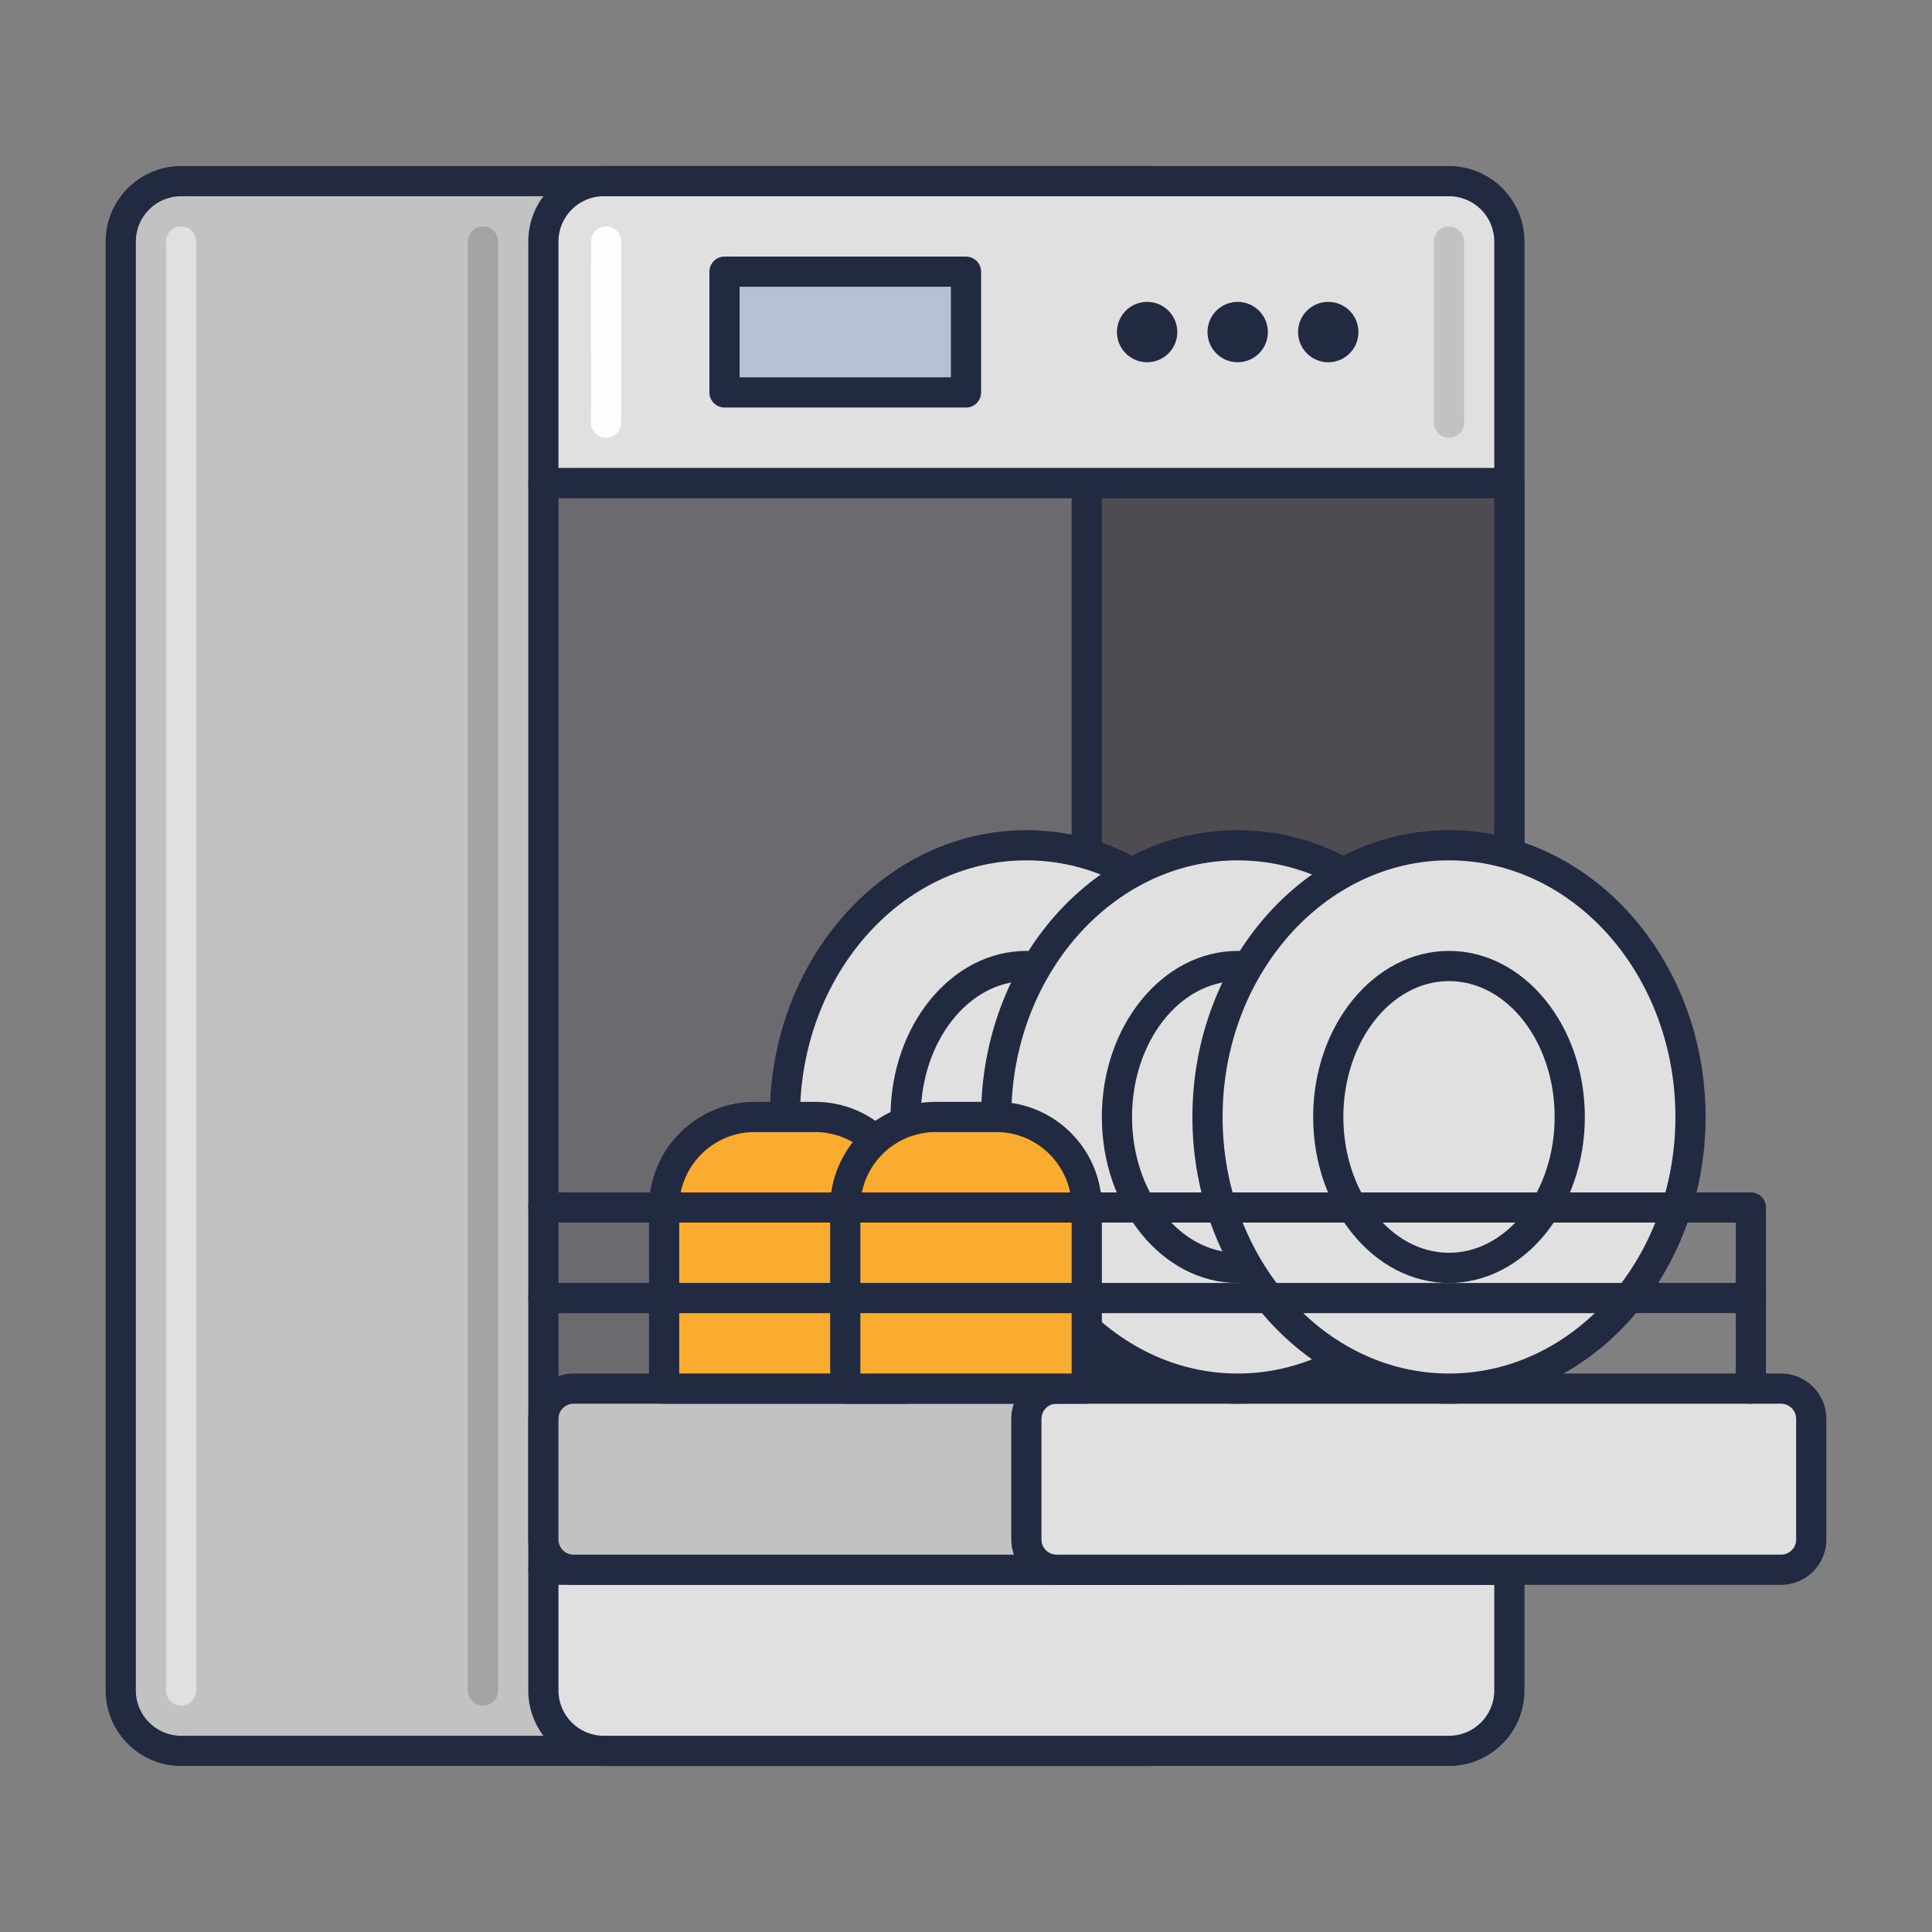 <?xml version="1.0" encoding="utf-8"?>
<!-- Generator: Adobe Illustrator 22.0.0, SVG Export Plug-In . SVG Version: 6.00 Build 0)  -->
<svg version="1.1" id="Icon_Set" xmlns="http://www.w3.org/2000/svg" xmlns:xlink="http://www.w3.org/1999/xlink" x="0px" y="0px"
	 viewBox="0 0 64 64" style="enable-background:new 0 0 64 64;" xml:space="preserve">
<rect x="0" y="0" width="64" height="64" fill="#808080" stroke="none"/>
<style type="text/css">
	.st0{fill:#212A41;}
	.st1{fill:#4E4B51;}
	.st2{fill:#6C696F;}
	.st3{fill:#B7C0D7;}
	.st4{fill:#D5DEF5;}
	.st5{fill:#99A2B9;}
	.st6{fill:#E0E0E0;}
	.st7{fill:#D32E5E;}
	.st8{fill:#F9AC2F;}
	.st9{fill:#0079A8;}
	.st10{fill:#BED38E;}
	.st11{fill:#8A878D;}
	.st12{fill:#C2C2C2;}
	.st13{fill:#302D33;}
	.st14{fill:#FEFEFE;}
	.st15{fill:#FFCA4D;}
	.st16{fill:#DB8E11;}
	.st17{fill:#A4A4A4;}
	.st18{fill:#7B849B;}
	.st19{fill:#E0C8A4;}
	.st20{fill:#C2AA86;}
	.st21{fill:#FEE6C2;}
	.st22{fill:#1E97C6;}
	.st23{fill:#005B8A;}
	.st24{fill:#BD7000;}
</style>
<g>
	<g>
		<path class="st12" d="M38,58H6c-1.105,0-2-0.895-2-2V8c0-1.105,0.895-2,2-2h32c1.105,0,2,0.895,2,2v48C40,57.105,39.105,58,38,58z
			"/>
		<path class="st0" d="M38,58.5H6c-1.378,0-2.5-1.122-2.5-2.5V8c0-1.378,1.122-2.5,2.5-2.5h32c1.378,0,2.5,1.122,2.5,2.5v48
			C40.5,57.378,39.378,58.5,38,58.5z M6,6.5C5.173,6.5,4.5,7.173,4.5,8v48c0,0.827,0.673,1.5,1.5,1.5h32c0.827,0,1.5-0.673,1.5-1.5
			V8c0-0.827-0.673-1.5-1.5-1.5H6z"/>
	</g>
	<g>
		<rect x="18" y="16" class="st2" width="32" height="36"/>
		<path class="st0" d="M50,52.5H18c-0.276,0-0.5-0.224-0.5-0.5V16c0-0.276,0.224-0.5,0.5-0.5h32c0.276,0,0.5,0.224,0.5,0.5v36
			C50.5,52.276,50.276,52.5,50,52.5z M18.5,51.5h31v-35h-31V51.5z"/>
	</g>
	<g>
		<rect x="36" y="16" class="st1" width="14" height="32"/>
		<path class="st0" d="M50,48.5H36c-0.276,0-0.5-0.224-0.5-0.5V16c0-0.276,0.224-0.5,0.5-0.5h14c0.276,0,0.5,0.224,0.5,0.5v32
			C50.5,48.276,50.276,48.5,50,48.5z M36.5,47.5h13v-31h-13V47.5z"/>
	</g>
	<g>
		<ellipse class="st6" cx="34" cy="37" rx="8" ry="9"/>
		<path class="st0" d="M34,46.5c-4.687,0-8.5-4.262-8.5-9.5s3.813-9.5,8.5-9.5s8.5,4.262,8.5,9.5S38.687,46.5,34,46.5z M34,28.5
			c-4.136,0-7.5,3.813-7.5,8.5s3.364,8.5,7.5,8.5s7.5-3.813,7.5-8.5S38.136,28.5,34,28.5z"/>
	</g>
	<g>
		<ellipse class="st6" cx="34" cy="37" rx="4" ry="5"/>
		<path class="st0" d="M34,42.5c-2.481,0-4.5-2.467-4.5-5.5s2.019-5.5,4.5-5.5s4.5,2.467,4.5,5.5S36.481,42.5,34,42.5z M34,32.5
			c-1.93,0-3.5,2.019-3.5,4.5s1.57,4.5,3.5,4.5s3.5-2.019,3.5-4.5S35.93,32.5,34,32.5z"/>
	</g>
	<g>
		<path class="st6" d="M6,56.5c-0.276,0-0.5-0.224-0.5-0.5V8c0-0.276,0.224-0.5,0.5-0.5S6.5,7.724,6.5,8v48
			C6.5,56.276,6.276,56.5,6,56.5z"/>
	</g>
	<g>
		<path class="st17" d="M16,56.5c-0.276,0-0.5-0.224-0.5-0.5V8c0-0.276,0.224-0.5,0.5-0.5s0.5,0.224,0.5,0.5v48
			C16.5,56.276,16.276,56.5,16,56.5z"/>
	</g>
	<g>
		<path class="st6" d="M50,16H18V8c0-1.105,0.895-2,2-2h28c1.105,0,2,0.895,2,2V16z"/>
		<path class="st0" d="M50,16.5H18c-0.276,0-0.5-0.224-0.5-0.5V8c0-1.378,1.122-2.5,2.5-2.5h28c1.378,0,2.5,1.122,2.5,2.5v8
			C50.5,16.276,50.276,16.5,50,16.5z M18.5,15.5h31V8c0-0.827-0.673-1.5-1.5-1.5H20c-0.827,0-1.5,0.673-1.5,1.5V15.5z"/>
	</g>
	<g>
		<path class="st12" d="M48,14.5c-0.276,0-0.5-0.224-0.5-0.5V8c0-0.276,0.224-0.5,0.5-0.5s0.5,0.224,0.5,0.5v6
			C48.5,14.276,48.276,14.5,48,14.5z"/>
	</g>
	<g>
		<path class="st14" d="M20.076,14.5C20.076,14.5,20.076,14.5,20.076,14.5c-0.276,0-0.5-0.224-0.5-0.5l0.003-6
			c0-0.276,0.224-0.5,0.5-0.5c0,0,0,0,0,0c0.276,0,0.5,0.224,0.5,0.5l-0.003,6C20.576,14.276,20.352,14.5,20.076,14.5z"/>
	</g>
	<g>
		<path class="st6" d="M48,58H20c-1.105,0-2-0.895-2-2v-4h32v4C50,57.105,49.105,58,48,58z"/>
		<path class="st0" d="M48,58.5H20c-1.378,0-2.5-1.122-2.5-2.5v-4c0-0.276,0.224-0.5,0.5-0.5h32c0.276,0,0.5,0.224,0.5,0.5v4
			C50.5,57.378,49.378,58.5,48,58.5z M18.5,52.5V56c0,0.827,0.673,1.5,1.5,1.5h28c0.827,0,1.5-0.673,1.5-1.5v-3.5H18.5z"/>
	</g>
	<g>
		<path class="st12" d="M39,46H19c-0.552,0-1,0.448-1,1v4c0,0.552,0.448,1,1,1h20c0.552,0,1-0.448,1-1v-4C40,46.448,39.552,46,39,46
			z"/>
		<path class="st0" d="M39,52.5H19c-0.827,0-1.5-0.673-1.5-1.5v-4c0-0.827,0.673-1.5,1.5-1.5h20c0.827,0,1.5,0.673,1.5,1.5v4
			C40.5,51.827,39.827,52.5,39,52.5z M19,46.5c-0.276,0-0.5,0.224-0.5,0.5v4c0,0.276,0.224,0.5,0.5,0.5h20
			c0.276,0,0.5-0.224,0.5-0.5v-4c0-0.276-0.224-0.5-0.5-0.5H19z"/>
	</g>
	<g>
		<path class="st6" d="M59,46H35c-0.552,0-1,0.448-1,1v4c0,0.552,0.448,1,1,1h24c0.552,0,1-0.448,1-1v-4C60,46.448,59.552,46,59,46z
			"/>
		<path class="st0" d="M59,52.5H35c-0.827,0-1.5-0.673-1.5-1.5v-4c0-0.827,0.673-1.5,1.5-1.5h24c0.827,0,1.5,0.673,1.5,1.5v4
			C60.5,51.827,59.827,52.5,59,52.5z M35,46.5c-0.276,0-0.5,0.224-0.5,0.5v4c0,0.276,0.224,0.5,0.5,0.5h24
			c0.276,0,0.5-0.224,0.5-0.5v-4c0-0.276-0.224-0.5-0.5-0.5H35z"/>
	</g>
	<g>
		<ellipse class="st6" cx="41" cy="37" rx="8" ry="9"/>
		<path class="st0" d="M41,46.5c-4.687,0-8.5-4.262-8.5-9.5s3.813-9.5,8.5-9.5s8.5,4.262,8.5,9.5S45.687,46.5,41,46.5z M41,28.5
			c-4.136,0-7.5,3.813-7.5,8.5s3.364,8.5,7.5,8.5s7.5-3.813,7.5-8.5S45.136,28.5,41,28.5z"/>
	</g>
	<g>
		<ellipse class="st6" cx="41" cy="37" rx="4" ry="5"/>
		<path class="st0" d="M41,42.5c-2.481,0-4.5-2.467-4.5-5.5s2.019-5.5,4.5-5.5s4.5,2.467,4.5,5.5S43.481,42.5,41,42.5z M41,32.5
			c-1.93,0-3.5,2.019-3.5,4.5s1.57,4.5,3.5,4.5s3.5-2.019,3.5-4.5S42.93,32.5,41,32.5z"/>
	</g>
	<g>
		<ellipse class="st6" cx="48" cy="37" rx="8" ry="9"/>
		<path class="st0" d="M48,46.5c-4.687,0-8.5-4.262-8.5-9.5s3.813-9.5,8.5-9.5s8.5,4.262,8.5,9.5S52.687,46.5,48,46.5z M48,28.5
			c-4.136,0-7.5,3.813-7.5,8.5s3.364,8.5,7.5,8.5s7.5-3.813,7.5-8.5S52.136,28.5,48,28.5z"/>
	</g>
	<g>
		<ellipse class="st6" cx="48" cy="37" rx="4" ry="5"/>
		<path class="st0" d="M48,42.5c-2.481,0-4.5-2.467-4.5-5.5s2.019-5.5,4.5-5.5s4.5,2.467,4.5,5.5S50.481,42.5,48,42.5z M48,32.5
			c-1.93,0-3.5,2.019-3.5,4.5s1.57,4.5,3.5,4.5s3.5-2.019,3.5-4.5S49.93,32.5,48,32.5z"/>
	</g>
	<g>
		<path class="st8" d="M30,46h-8v-6c0-1.657,1.343-3,3-3h2c1.657,0,3,1.343,3,3V46z"/>
		<path class="st0" d="M30,46.5h-8c-0.276,0-0.5-0.224-0.5-0.5v-6c0-1.93,1.57-3.5,3.5-3.5h2c1.93,0,3.5,1.57,3.5,3.5v6
			C30.5,46.276,30.276,46.5,30,46.5z M22.5,45.5h7V40c0-1.378-1.122-2.5-2.5-2.5h-2c-1.378,0-2.5,1.122-2.5,2.5V45.5z"/>
	</g>
	<g>
		<path class="st8" d="M36,46h-8v-6c0-1.657,1.343-3,3-3h2c1.657,0,3,1.343,3,3V46z"/>
		<path class="st0" d="M36,46.5h-8c-0.276,0-0.5-0.224-0.5-0.5v-6c0-1.93,1.57-3.5,3.5-3.5h2c1.93,0,3.5,1.57,3.5,3.5v6
			C36.5,46.276,36.276,46.5,36,46.5z M28.5,45.5h7V40c0-1.378-1.122-2.5-2.5-2.5h-2c-1.378,0-2.5,1.122-2.5,2.5V45.5z"/>
	</g>
	<g>
		<path class="st0" d="M58,46.5c-0.276,0-0.5-0.224-0.5-0.5v-5.5H18c-0.276,0-0.5-0.224-0.5-0.5s0.224-0.5,0.5-0.5h40
			c0.276,0,0.5,0.224,0.5,0.5v6C58.5,46.276,58.276,46.5,58,46.5z"/>
	</g>
	<g>
		<path class="st0" d="M58,43.5H18c-0.276,0-0.5-0.224-0.5-0.5s0.224-0.5,0.5-0.5h40c0.276,0,0.5,0.224,0.5,0.5S58.276,43.5,58,43.5
			z"/>
	</g>
	<g>
		<rect x="24" y="9" class="st3" width="8" height="4"/>
		<path class="st0" d="M32,13.5h-8c-0.276,0-0.5-0.224-0.5-0.5V9c0-0.276,0.224-0.5,0.5-0.5h8c0.276,0,0.5,0.224,0.5,0.5v4
			C32.5,13.276,32.276,13.5,32,13.5z M24.5,12.5h7v-3h-7V12.5z"/>
	</g>
	<g>
		<circle class="st0" cx="41" cy="11" r="1"/>
	</g>
	<g>
		<circle class="st0" cx="38" cy="11" r="1"/>
	</g>
	<g>
		<circle class="st0" cx="44" cy="11" r="1"/>
	</g>
</g>
</svg>
